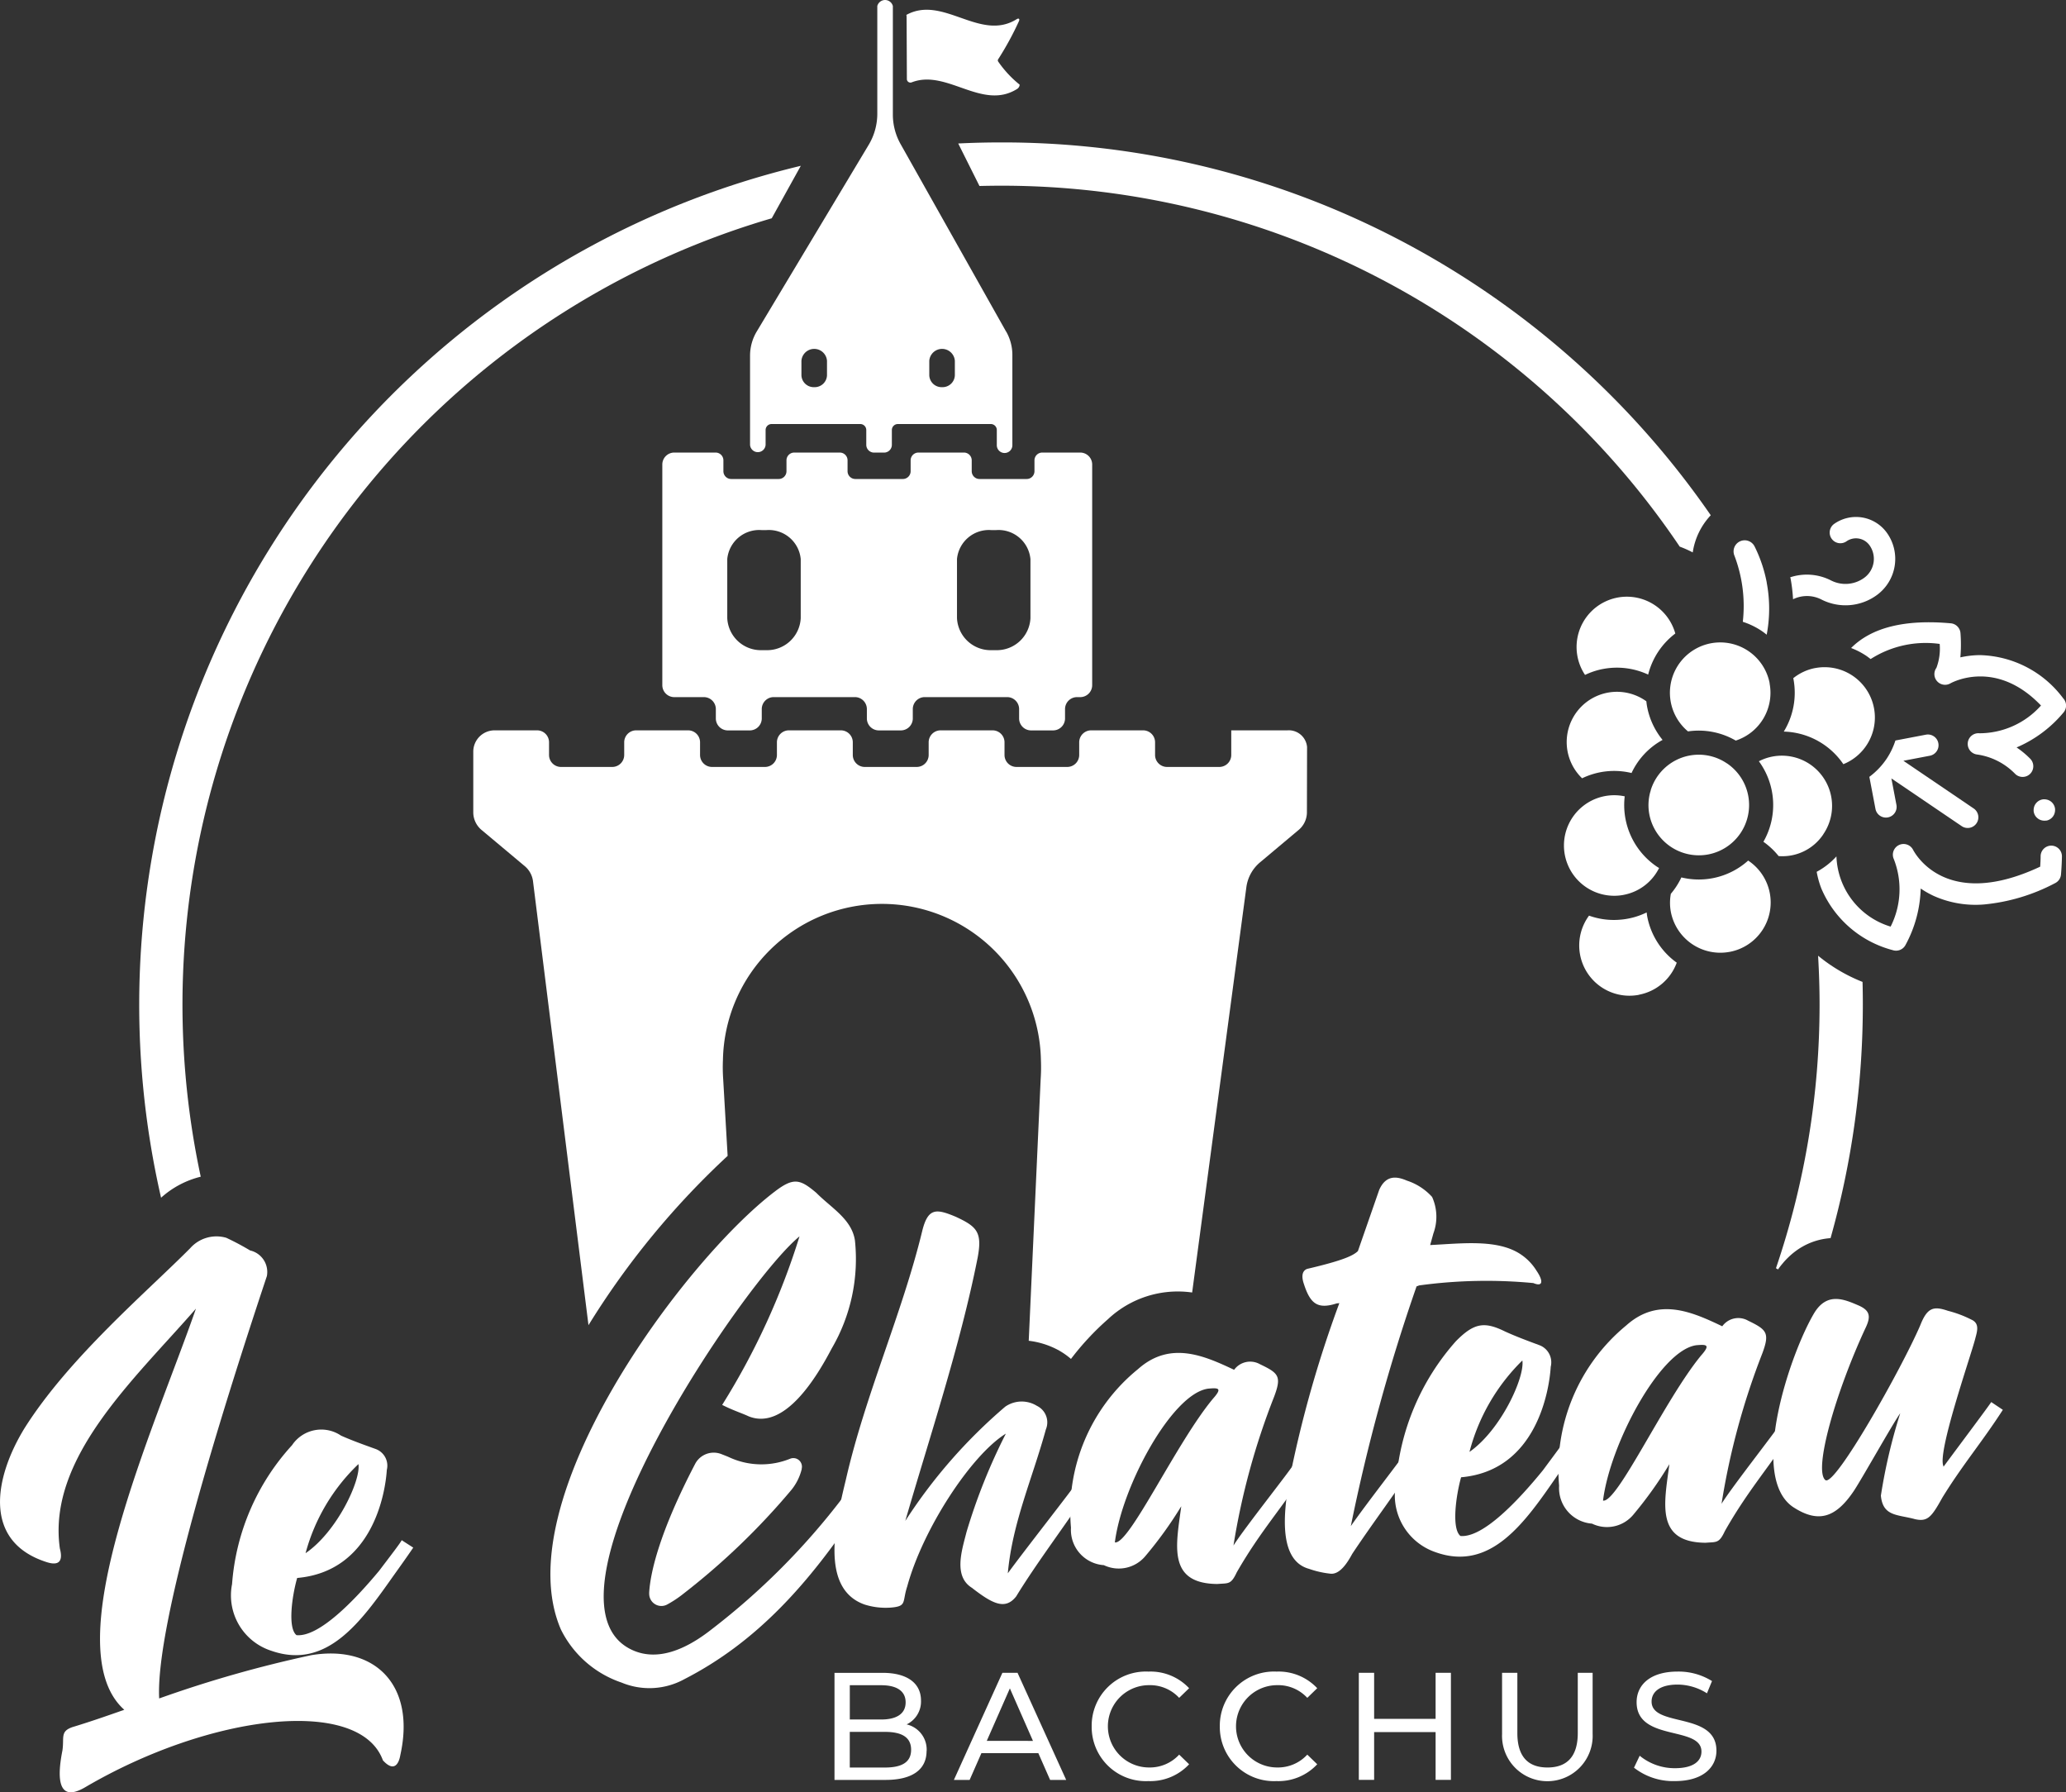 <svg id="Group_4284" data-name="Group 4284" xmlns="http://www.w3.org/2000/svg" xmlns:xlink="http://www.w3.org/1999/xlink" width="99.473" height="86.278" viewBox="0 0 99.473 86.278">
  <rect x="0" y="0" width="99.473" height="86.278" fill="#333333" stroke="none"/>
  <defs>
    <clipPath id="clip-path">
      <rect id="Rectangle_1495" data-name="Rectangle 1495" width="99.473" height="86.278" fill="none"/>
    </clipPath>
  </defs>
  <g id="Group_4275" data-name="Group 4275" clip-path="url(#clip-path)">
    <path id="Path_49233" data-name="Path 49233" d="M56.613,49.263v.45a.576.576,0,0,0,.576.576h1.059a.576.576,0,0,0,.576-.576v-.45a.577.577,0,0,1,.576-.577h3.909a.577.577,0,0,1,.576.577v.45a.576.576,0,0,0,.576.576h1.059a.576.576,0,0,0,.576-.576v-.45a.577.577,0,0,1,.576-.577h3.966a.577.577,0,0,1,.577.577v.45a.576.576,0,0,0,.576.576h1.059a.576.576,0,0,0,.576-.576v-.45A.577.577,0,0,1,74,48.687h.157a.576.576,0,0,0,.576-.576V37.49a.576.576,0,0,0-.576-.576H72.329a.375.375,0,0,0-.375.375v.523a.375.375,0,0,1-.375.375H69.308a.375.375,0,0,1-.375-.375v-.523a.375.375,0,0,0-.375-.375H66.367a.375.375,0,0,0-.375.375v.523a.375.375,0,0,1-.375.375H63.33a.375.375,0,0,1-.375-.375v-.523a.375.375,0,0,0-.375-.375H60.389a.375.375,0,0,0-.375.375v.523a.375.375,0,0,1-.375.375H57.352a.375.375,0,0,1-.375-.375v-.523a.375.375,0,0,0-.375-.375H54.612a.576.576,0,0,0-.576.576V48.111a.576.576,0,0,0,.576.576h1.425a.577.577,0,0,1,.576.577M60.7,42.039v2.847a1.621,1.621,0,0,1-1.691,1.54h-.156a1.621,1.621,0,0,1-1.69-1.54V42.039a1.543,1.543,0,0,1,1.658-1.392h.22A1.543,1.543,0,0,1,60.7,42.039m11.061,0v2.847a1.621,1.621,0,0,1-1.691,1.54h-.156a1.621,1.621,0,0,1-1.69-1.54V42.039a1.543,1.543,0,0,1,1.658-1.392h.22a1.543,1.543,0,0,1,1.658,1.392" transform="translate(-22.147 -15.129)" fill="#fff"/>
    <path id="Path_49234" data-name="Path 49234" d="M73.519,15.958l-5.065-9a2.9,2.9,0,0,1-.385-1.431V.29a.387.387,0,0,0-.749,0v5.2a2.922,2.922,0,0,1-.43,1.508l-5.362,8.939a2.272,2.272,0,0,0-.335,1.173v4.3a.375.375,0,0,0,.749,0V20.7a.288.288,0,0,1,.288-.288H66.5a.289.289,0,0,1,.289.288v.712a.375.375,0,0,0,.375.375h.482a.375.375,0,0,0,.375-.375V20.7a.288.288,0,0,1,.288-.288h4.477a.288.288,0,0,1,.288.288v.712a.375.375,0,1,0,.749,0V17.074a2.261,2.261,0,0,0-.3-1.116m-9.24,2.679h0a.593.593,0,0,1-.616-.568v-.7a.617.617,0,0,1,1.231,0v.7a.593.593,0,0,1-.616.568m6.157,0h0a.593.593,0,0,1-.616-.568v-.7a.617.617,0,0,1,1.231,0v.7a.593.593,0,0,1-.616.568" transform="translate(-25.08)" fill="#fff"/>
    <path id="Path_49235" data-name="Path 49235" d="M79.375,4.384a5.255,5.255,0,0,1-1.009-1.092.1.1,0,0,1,0-.111,14.6,14.6,0,0,0,1-1.834c.047-.105-.008-.153-.1-.1-1.768,1.117-3.553-1.176-5.321-.2a.4.4,0,0,1,.012.1l.013,3a.171.171,0,0,0,.24.143c1.687-.649,3.386,1.382,5.072.318.09-.057.144-.191.1-.225" transform="translate(-30.306 -0.329)" fill="#fff"/>
    <path id="Path_49236" data-name="Path 49236" d="M41.486,66.816,44.16,88.209a39.139,39.139,0,0,1,6.7-8.149l-.214-3.69a8.158,8.158,0,0,1-.012-.936,7.656,7.656,0,0,1,15.309,0,8.3,8.3,0,0,1-.012.937l-.326,7.153-.248,5.436a3.966,3.966,0,0,1,1.385.428l.084.046a3.524,3.524,0,0,1,.565.4,12.994,12.994,0,0,1,1.78-1.912,4.905,4.905,0,0,1,4.054-1.286L75.84,67.093a1.89,1.89,0,0,1,.681-1.186l1.813-1.522a1.11,1.11,0,0,0,.417-.844l.007-3.166a.884.884,0,0,0-.95-.8h-2.7v1.186a.576.576,0,0,1-.577.576H72.016a.576.576,0,0,1-.576-.576v-.61a.576.576,0,0,0-.576-.576h-2.5a.577.577,0,0,0-.577.576v.61a.576.576,0,0,1-.576.576H64.767a.576.576,0,0,1-.576-.576v-.61a.576.576,0,0,0-.576-.576h-2.5a.576.576,0,0,0-.576.576v.61a.576.576,0,0,1-.577.576h-2.5a.576.576,0,0,1-.576-.576v-.61a.576.576,0,0,0-.576-.576h-2.5a.577.577,0,0,0-.577.576v.61a.576.576,0,0,1-.576.576H50.108a.576.576,0,0,1-.576-.576v-.61a.576.576,0,0,0-.576-.576h-2.5a.576.576,0,0,0-.576.576v.61a.576.576,0,0,1-.576.576H42.837a.576.576,0,0,1-.576-.576v-.61a.576.576,0,0,0-.577-.576H39.64a1.027,1.027,0,0,0-1.027,1.027V63.54a1.109,1.109,0,0,0,.418.846L41.077,66.1a1.133,1.133,0,0,1,.408.711" transform="translate(-15.826 -24.418)" fill="#fff"/>
    <path id="Path_49237" data-name="Path 49237" d="M3.5,124.45c.714-.215,1.552-.5,2.484-.83C2.6,120.608,7.448,110.039,9.434,104.31c-2.949,3.387-7.172,7.19-6.551,11.549.217.821-.279.771-.652.648-3.1-1-2.483-4.1-1.056-6.432,2.142-3.4,5.9-6.575,7.979-8.67a1.688,1.688,0,0,1,1.739-.506,12.572,12.572,0,0,1,1.149.61,1.063,1.063,0,0,1,.807,1.236c-2.2,6.6-5.371,16.763-5.185,20.33a57.909,57.909,0,0,1,7.327-2.084c3.073-.51,5.03,1.455,4.284,4.807-.063.381-.28.869-.839.256-1.117-3.069-8.289-2.252-14.343,1.3-1.428.832-1.3-.7-1.087-1.776.093-.63-.124-.922.5-1.13" transform="translate(0 -41.315)" fill="#fff"/>
    <path id="Path_49238" data-name="Path 49238" d="M27.089,121.932l.558.359c-.341.5-.652.934-.962,1.367-1.553,2.2-3.2,4.529-5.868,3.6a2.8,2.8,0,0,1-1.894-3.21,11.114,11.114,0,0,1,2.888-6.687,1.694,1.694,0,0,1,2.359-.461c.528.235,1.087.435,1.645.636a.853.853,0,0,1,.559,1.016c-.063,1.039-.652,4.879-4.316,5.2-.248.865-.466,2.415-.031,2.753,1.087.1,2.794-1.677,3.974-3.094.559-.737,1.025-1.341,1.087-1.472m-4.626.621c1.521-1.039,2.67-3.518,2.546-4.29a9.243,9.243,0,0,0-2.546,4.29" transform="translate(-7.75 -47.792)" fill="#fff"/>
    <path id="Path_49239" data-name="Path 49239" d="M56.9,99.019c-2.67,2.174-12.791,17.087-8.29,19.787.839.5,2.143.639,4.067-.878a33.841,33.841,0,0,0,6.271-6.287c.466-.484,1.056-.282.745.568-2.329,3.49-4.813,6.322-8.352,8.133a3.49,3.49,0,0,1-3.011.156,5.061,5.061,0,0,1-2.919-2.555c-2.67-6.179,5.9-17.743,10.308-21.089.9-.685,1.21-.588,1.987.067.714.724,1.707,1.263,1.862,2.294a8.53,8.53,0,0,1-1.118,5.2c-.713,1.361-2.266,3.965-4,3.266-.342-.159-.745-.281-1.274-.549A34.63,34.63,0,0,0,56.9,99.019" transform="translate(-18.405 -39.503)" fill="#fff"/>
    <path id="Path_49240" data-name="Path 49240" d="M74.72,116.946c-.932-.555-.5-1.829-.28-2.7a28.156,28.156,0,0,1,1.894-4.735c-1.676,1.036-4,4.6-4.75,7.357-.248.749,0,.95-.776,1.016a3.376,3.376,0,0,1-1.273-.145c-2.173-.765-1.4-3.963-.9-6.031.931-4.069,2.7-7.965,3.664-11.919.28-1.167.683-1.109,1.615-.721,1.024.476,1.3.735,1.056,2-.839,4.233-2.36,8.775-3.478,12.644a25.137,25.137,0,0,1,4.813-5.5,1.393,1.393,0,0,1,1.521-.04.883.883,0,0,1,.434,1.137c-.652,2.377-1.614,4.493-1.832,6.925.839-1.151,3.229-4.186,3.353-4.419l.559.365c-1.024,1.583-2.484,3.488-3.508,5.164-.528.679-1.148.351-2.111-.393" transform="translate(-27.904 -40.499)" fill="#fff"/>
    <path id="Path_49241" data-name="Path 49241" d="M98.687,116c-1.118,1.758-2.2,2.905-3.353,4.918-.28.6-.4.513-.931.558-2.422-.019-1.987-1.872-1.739-3.742a19.085,19.085,0,0,1-1.739,2.411,1.665,1.665,0,0,1-1.988.424,1.7,1.7,0,0,1-1.583-1.805,8.829,8.829,0,0,1,3.229-7.633c1.552-1.382,3.2-.636,4.626.034a.957.957,0,0,1,1.242-.27c.9.431,1.056.577.683,1.568a34.2,34.2,0,0,0-1.956,7.161c.528-.843,2.826-3.724,2.95-3.99Zm-9.221,3.473c.683.133,2.95-4.778,4.719-6.91.466-.52.279-.535-.218-.491-1.739.218-4.161,4.7-4.5,7.4" transform="translate(-35.789 -45.226)" fill="#fff"/>
    <path id="Path_49242" data-name="Path 49242" d="M108.343,99.589l1.024-2.942c.342-.768.9-.628,1.335-.444a2.816,2.816,0,0,1,1.211.785,2.315,2.315,0,0,1,.062,1.757l-.155.559c1.49-.071,3.229-.3,4.346.438a2.563,2.563,0,0,1,.776.8c.311.454.342.8-.155.592a23.917,23.917,0,0,0-5.465.109c-.062.005-.093.04-.155.046A88.62,88.62,0,0,0,108,112.833c.807-1.157,2.484-3.287,2.608-3.522l.559.368c-.838,1.321-2.111,3-3.1,4.492-.217.4-.59,1.009-1.055.952a4.516,4.516,0,0,1-1.025-.233c-1.428-.39-1.273-2.544-.931-4.362a55.79,55.79,0,0,1,2.391-8.427l-.124.011c-.963.311-1.3-.01-1.615-1.036-.031-.125-.125-.5.186-.624,1.8-.42,2.235-.652,2.453-.863" transform="translate(-42.961 -39.37)" fill="#fff"/>
    <path id="Path_49243" data-name="Path 49243" d="M122.049,113.576l.558.369c-.341.512-.652.957-.962,1.4-1.553,2.253-3.2,4.64-5.868,3.678a2.891,2.891,0,0,1-1.894-3.3,11.523,11.523,0,0,1,2.888-6.855c.869-.879,1.366-.956,2.359-.467.528.241,1.087.449,1.645.656a.881.881,0,0,1,.559,1.043c-.063,1.066-.652,5-4.316,5.321-.248.887-.466,2.477-.031,2.825,1.087.1,2.794-1.715,3.974-3.166.559-.755,1.025-1.374,1.087-1.508m-4.626.627c1.521-1.063,2.67-3.6,2.546-4.4a9.514,9.514,0,0,0-2.546,4.4" transform="translate(-46.67 -44.308)" fill="#fff"/>
    <path id="Path_49244" data-name="Path 49244" d="M138.513,112.5c-1.118,1.776-2.2,2.934-3.353,4.968-.28.6-.4.518-.932.562-2.422-.021-1.987-1.894-1.739-3.783a19.255,19.255,0,0,1-1.739,2.435,1.651,1.651,0,0,1-1.987.427,1.715,1.715,0,0,1-1.583-1.826,8.961,8.961,0,0,1,3.229-7.712c1.553-1.395,3.2-.64,4.626.038a.95.95,0,0,1,1.242-.271c.9.436,1.056.584.683,1.585A34.828,34.828,0,0,0,135,116.154c.528-.851,2.826-3.76,2.95-4.029Zm-9.221,3.5c.683.135,2.95-4.826,4.719-6.98.466-.525.279-.541-.217-.5-1.739.219-4.161,4.745-4.5,7.477" transform="translate(-52.112 -43.765)" fill="#fff"/>
    <path id="Path_49245" data-name="Path 49245" d="M151.473,116.547c-.839-.221-1.521-.13-1.615-1.125a26.423,26.423,0,0,1,.932-3.965c-.373.518-1.925,3.3-2.267,3.787-.869,1.27-1.707,1.5-2.887.731-2.174-1.461-.125-7.451,1.024-9.362.621-.993,1.428-.644,2.112-.35.559.241.621.527.342,1.1-1.428,3.069-2.515,6.848-1.925,7.314.466.316,3.664-5.364,4.564-7.451.341-.873.652-.933,1.335-.7a5.407,5.407,0,0,1,1.118.419c.434.189.279.591.186.957-.248.929-1.832,5.475-1.521,6.1v.032c.869-1.176,2.173-2.911,2.3-3.116l.559.374c-.994,1.545-1.956,2.666-2.919,4.238-.528.952-.714,1.163-1.335,1.02" transform="translate(-59.298 -43.426)" fill="#fff"/>
    <path id="Path_49246" data-name="Path 49246" d="M72.516,140.215c0,.883-.67,1.392-1.973,1.392H68.083v-5.154H70.4c1.186,0,1.848.5,1.848,1.333a1.222,1.222,0,0,1-.692,1.149,1.246,1.246,0,0,1,.964,1.281m-3.7-3.167v1.65h1.509c.751,0,1.179-.28,1.179-.825s-.427-.825-1.179-.825Zm2.952,3.108c0-.6-.441-.862-1.259-.862H68.819v1.716h1.694c.817,0,1.259-.258,1.259-.855" transform="translate(-27.904 -55.926)" fill="#fff"/>
    <path id="Path_49247" data-name="Path 49247" d="M81.89,140.317H79.15l-.567,1.289h-.758l2.335-5.155h.729l2.342,5.155h-.774Zm-.258-.589L80.52,137.2l-1.112,2.526Z" transform="translate(-31.897 -55.925)" fill="#fff"/>
    <path id="Path_49248" data-name="Path 49248" d="M89.066,138.988a2.607,2.607,0,0,1,2.732-2.636,2.547,2.547,0,0,1,1.959.8l-.479.464a1.91,1.91,0,0,0-1.451-.611,1.981,1.981,0,1,0,0,3.962,1.916,1.916,0,0,0,1.451-.618l.479.464a2.555,2.555,0,0,1-1.966.81,2.606,2.606,0,0,1-2.725-2.636" transform="translate(-36.504 -55.885)" fill="#fff"/>
    <path id="Path_49249" data-name="Path 49249" d="M99.52,138.988a2.607,2.607,0,0,1,2.731-2.636,2.546,2.546,0,0,1,1.959.8l-.478.464a1.91,1.91,0,0,0-1.451-.611,1.981,1.981,0,1,0,0,3.962,1.917,1.917,0,0,0,1.451-.618l.478.464a2.554,2.554,0,0,1-1.966.81,2.605,2.605,0,0,1-2.724-2.636" transform="translate(-40.789 -55.885)" fill="#fff"/>
    <path id="Path_49250" data-name="Path 49250" d="M115.3,136.451v5.154h-.737v-2.3h-2.96v2.3h-.737v-5.154h.737v2.217h2.96v-2.217Z" transform="translate(-45.442 -55.926)" fill="#fff"/>
    <path id="Path_49251" data-name="Path 49251" d="M122.549,139.383v-2.931h.736v2.9c0,1.141.523,1.657,1.451,1.657s1.458-.516,1.458-1.657v-2.9h.715v2.931a2.182,2.182,0,1,1-4.359,0" transform="translate(-50.228 -55.926)" fill="#fff"/>
    <path id="Path_49252" data-name="Path 49252" d="M133.314,140.975l.273-.574a2.654,2.654,0,0,0,1.7.6c.891,0,1.274-.346,1.274-.8,0-1.259-3.122-.464-3.122-2.378,0-.8.618-1.473,1.973-1.473a3.035,3.035,0,0,1,1.657.457l-.243.589a2.66,2.66,0,0,0-1.414-.42c-.876,0-1.252.368-1.252.817,0,1.259,3.122.471,3.122,2.364,0,.788-.633,1.465-2,1.465a3.059,3.059,0,0,1-1.973-.648" transform="translate(-54.64 -55.884)" fill="#fff"/>
    <path id="Path_49253" data-name="Path 49253" d="M52.962,125.261c.049-.981.5-2.944,2.216-6.23a1.01,1.01,0,0,1,1.266-.466l.071.028c.112.044.214.083.31.127.035.017.071.032.107.047a3.686,3.686,0,0,0,2.821.018.413.413,0,0,1,.555.476l0,.009,0,.009,0,.005a2.538,2.538,0,0,1-.5,1.006,33.782,33.782,0,0,1-5.19,4.99,5.34,5.34,0,0,1-.794.527.587.587,0,0,1-.859-.547" transform="translate(-21.707 -48.566)" fill="#fff"/>
    <path id="Path_49254" data-name="Path 49254" d="M41.812,16.052l1.4-2.526A41.528,41.528,0,0,0,12.41,63.2a4.433,4.433,0,0,1,1.91-1.012A39.44,39.44,0,0,1,41.812,16.052" transform="translate(-4.655 -5.544)" fill="#fff"/>
    <path id="Path_49255" data-name="Path 49255" d="M112.919,31.076a5.121,5.121,0,0,1,.623.277,3.323,3.323,0,0,1,.868-1.789A41.67,41.67,0,0,0,96.39,14.879a41.238,41.238,0,0,0-16.152-3.262q-1.035,0-2.061.051L79.2,13.714q.517-.013,1.037-.014a39.372,39.372,0,0,1,32.68,17.376" transform="translate(-32.041 -4.761)" fill="#fff"/>
    <path id="Path_49256" data-name="Path 49256" d="M146.926,77.964c.045.774.071,1.554.071,2.34a39.356,39.356,0,0,1-2.1,12.7l.1.058c.074-.107.152-.208.233-.3l.021-.027c.078-.091.159-.177.244-.258l.032-.031a3.272,3.272,0,0,1,.259-.222l.035-.027a3.248,3.248,0,0,1,.28-.19l.031-.018a3.335,3.335,0,0,1,.305-.159l.018-.008a3.2,3.2,0,0,1,1.071-.267A41.4,41.4,0,0,0,149.08,80.3q0-.541-.014-1.079a7.966,7.966,0,0,1-2.14-1.261" transform="translate(-59.389 -31.954)" fill="#fff"/>
    <path id="Path_49257" data-name="Path 49257" d="M130.469,69.66a2.4,2.4,0,0,0,1.707-1.293c-.036-.022-.073-.043-.109-.067a3.579,3.579,0,0,1-1.546-3.383,2.42,2.42,0,1,0-.053,4.744" transform="translate(-52.295 -26.583)" fill="#fff"/>
    <path id="Path_49258" data-name="Path 49258" d="M128.557,60.595a3.549,3.549,0,0,1,2.384-.256,3.5,3.5,0,0,1,1.494-1.593,3.565,3.565,0,0,1-.745-1.6c-.017-.087-.027-.174-.037-.26a2.42,2.42,0,0,0-3.1,3.7" transform="translate(-52.386 -23.128)" fill="#fff"/>
    <path id="Path_49259" data-name="Path 49259" d="M129.9,52.153a3.572,3.572,0,0,1,2.172.27,3.56,3.56,0,0,1,1.307-1.977,2.421,2.421,0,1,0-4.346,1.993,3.557,3.557,0,0,1,.866-.287" transform="translate(-52.717 -19.95)" fill="#fff"/>
    <path id="Path_49260" data-name="Path 49260" d="M146.075,45.108a7.881,7.881,0,0,1,.123,1.023,1.528,1.528,0,0,1,1.364.011,2.555,2.555,0,0,0,2.663-.207,2.157,2.157,0,0,0,.487-3.008,1.829,1.829,0,0,0-2.55-.413.514.514,0,0,0,.6.834.8.8,0,0,1,1.114.18,1.127,1.127,0,0,1-.254,1.572,1.53,1.53,0,0,1-1.6.123,2.558,2.558,0,0,0-1.96-.149c0,.011.005.022.008.033" transform="translate(-59.867 -17.284)" fill="#fff"/>
    <path id="Path_49261" data-name="Path 49261" d="M131.718,78.388a2.413,2.413,0,0,0,1.82-1.543,3.555,3.555,0,0,1-1.422-2.228c-.012-.063-.018-.126-.027-.19a3.56,3.56,0,0,1-1.341.354,3.544,3.544,0,0,1-1.433-.2,2.419,2.419,0,0,0,2.4,3.812" transform="translate(-52.807 -30.504)" fill="#fff"/>
    <path id="Path_49262" data-name="Path 49262" d="M147.044,54.462a2.409,2.409,0,0,0-1.056.489c0,.01.006.02.008.031a3.574,3.574,0,0,1-.464,2.539A3.583,3.583,0,0,1,148.4,59.09a2.422,2.422,0,0,0-1.353-4.627" transform="translate(-59.647 -22.304)" fill="#fff"/>
    <path id="Path_49263" data-name="Path 49263" d="M155.835,60.33a.514.514,0,0,0-.6-.409l-1.467.28a3.589,3.589,0,0,1-.408.856,3.549,3.549,0,0,1-.847.893l.294,1.543a.514.514,0,0,0,1.01-.192l-.243-1.274,3.39,2.3a.514.514,0,0,0,.578-.85l-3.39-2.3,1.274-.243a.514.514,0,0,0,.409-.6" transform="translate(-62.508 -24.555)" fill="#fff"/>
    <path id="Path_49264" data-name="Path 49264" d="M138.269,61.98a2.407,2.407,0,0,0-1.51-.415,2.556,2.556,0,0,0-.3.038,2.425,2.425,0,0,0-1.857,1.655.6.6,0,0,1-.03.111,2.4,2.4,0,0,0-.04,1.067,2.428,2.428,0,0,0,2.833,1.926,2.421,2.421,0,0,0,.908-4.382" transform="translate(-55.12 -25.231)" fill="#fff"/>
    <path id="Path_49265" data-name="Path 49265" d="M159.522,68.913a.514.514,0,0,0-.523.506c0,.164-.01.333-.021.506-4.448,2.088-5.968-.518-6.129-.828a.515.515,0,0,0-.918.465,3.979,3.979,0,0,1-.154,3.249,3.666,3.666,0,0,1-2.609-3.38,3.556,3.556,0,0,1-.951.742,4.343,4.343,0,0,0,.223.8,5.149,5.149,0,0,0,3.437,2.97.514.514,0,0,0,.618-.25,6,6,0,0,0,.73-2.716,4.318,4.318,0,0,0,.637.361,4.932,4.932,0,0,0,2.4.408,9.164,9.164,0,0,0,3.435-1.028.513.513,0,0,0,.283-.415c.025-.3.04-.587.045-.867a.514.514,0,0,0-.505-.523" transform="translate(-60.748 -28.206)" fill="#fff"/>
    <path id="Path_49266" data-name="Path 49266" d="M161.251,54.438a5.15,5.15,0,0,0-4.026-2.1,4.477,4.477,0,0,0-.94.108,7.219,7.219,0,0,0,.006-1.161.515.515,0,0,0-.466-.478c-2.211-.2-3.816.2-4.8,1.189a3.582,3.582,0,0,1,.74.383c.068.046.132.1.2.148a4.924,4.924,0,0,1,3.324-.728,2.625,2.625,0,0,1-.157,1.152.514.514,0,0,0,.671.748c.093-.052,2.2-1.194,4.364,1.065A3.978,3.978,0,0,1,157.2,56.1a.514.514,0,0,0-.094,1.024,3.181,3.181,0,0,1,1.811.925.514.514,0,1,0,.731-.723,4.274,4.274,0,0,0-.656-.544,5.993,5.993,0,0,0,2.257-1.679.514.514,0,0,0,.005-.666" transform="translate(-61.898 -20.802)" fill="#fff"/>
    <path id="Path_49267" data-name="Path 49267" d="M146.6,65.425a2.417,2.417,0,0,0-3.1-3.516,3.564,3.564,0,0,1,.218,3.876,3.6,3.6,0,0,1,.733.689,2.365,2.365,0,0,0,2.152-1.049" transform="translate(-58.814 -25.264)" fill="#fff"/>
    <path id="Path_49268" data-name="Path 49268" d="M141.046,54.375a2.423,2.423,0,1,0-3.933,2.312,3.551,3.551,0,0,1,2.3.442,2.419,2.419,0,0,0,1.628-2.754" transform="translate(-55.84 -21.479)" fill="#fff"/>
    <path id="Path_49269" data-name="Path 49269" d="M139.13,74.591a2.419,2.419,0,0,0,.885-4.394,3.555,3.555,0,0,1-3.216.811,3.6,3.6,0,0,1-.507.789,2.4,2.4,0,0,0,0,.868,2.426,2.426,0,0,0,2.833,1.926" transform="translate(-55.845 -28.771)" fill="#fff"/>
    <path id="Path_49270" data-name="Path 49270" d="M143.035,46.105a6.708,6.708,0,0,0-.583-1.733.534.534,0,0,0-.976.432,6.8,6.8,0,0,1,.406,3.19,3.616,3.616,0,0,1,.928.453c.077.053.15.11.222.168a6.7,6.7,0,0,0,0-2.51" transform="translate(-57.97 -18.062)" fill="#fff"/>
    <path id="Path_49271" data-name="Path 49271" d="M166.527,66.222a.491.491,0,0,1-.05.007.357.357,0,0,1-.05,0,.479.479,0,0,1-.1-.011.5.5,0,0,1-.1-.03l-.045-.022c-.015-.008-.03-.017-.043-.027s-.028-.02-.041-.031l-.037-.034A.507.507,0,0,1,166,66a.552.552,0,0,1-.047-.089c-.007-.016-.012-.032-.017-.048a.431.431,0,0,1-.012-.05.351.351,0,0,1-.007-.05.471.471,0,0,1,0-.05.479.479,0,0,1,.011-.1.5.5,0,0,1,.03-.1c.007-.015.014-.031.022-.045s.017-.03.027-.044.02-.027.031-.04.022-.025.034-.037a.478.478,0,0,1,.078-.063.457.457,0,0,1,.089-.047.452.452,0,0,1,.047-.017.517.517,0,0,1,.1-.019.494.494,0,0,1,.051,0,.483.483,0,0,1,.1.011.542.542,0,0,1,.1.03c.015.007.031.014.045.022s.03.017.044.026l.04.031c.013.011.025.022.037.034a.521.521,0,0,1,.11.167c.007.016.012.032.017.048s.008.033.012.05.005.034.007.05a.363.363,0,0,1,0,.051.52.52,0,0,1-.011.1.544.544,0,0,1-.03.1.292.292,0,0,1-.022.045c-.008.015-.017.03-.026.044s-.02.027-.031.041-.022.025-.034.037a.57.57,0,0,1-.078.063.474.474,0,0,1-.089.047l-.048.017a.458.458,0,0,1-.049.012" transform="translate(-68.002 -26.724)" fill="#fff"/>
  </g>
</svg>
